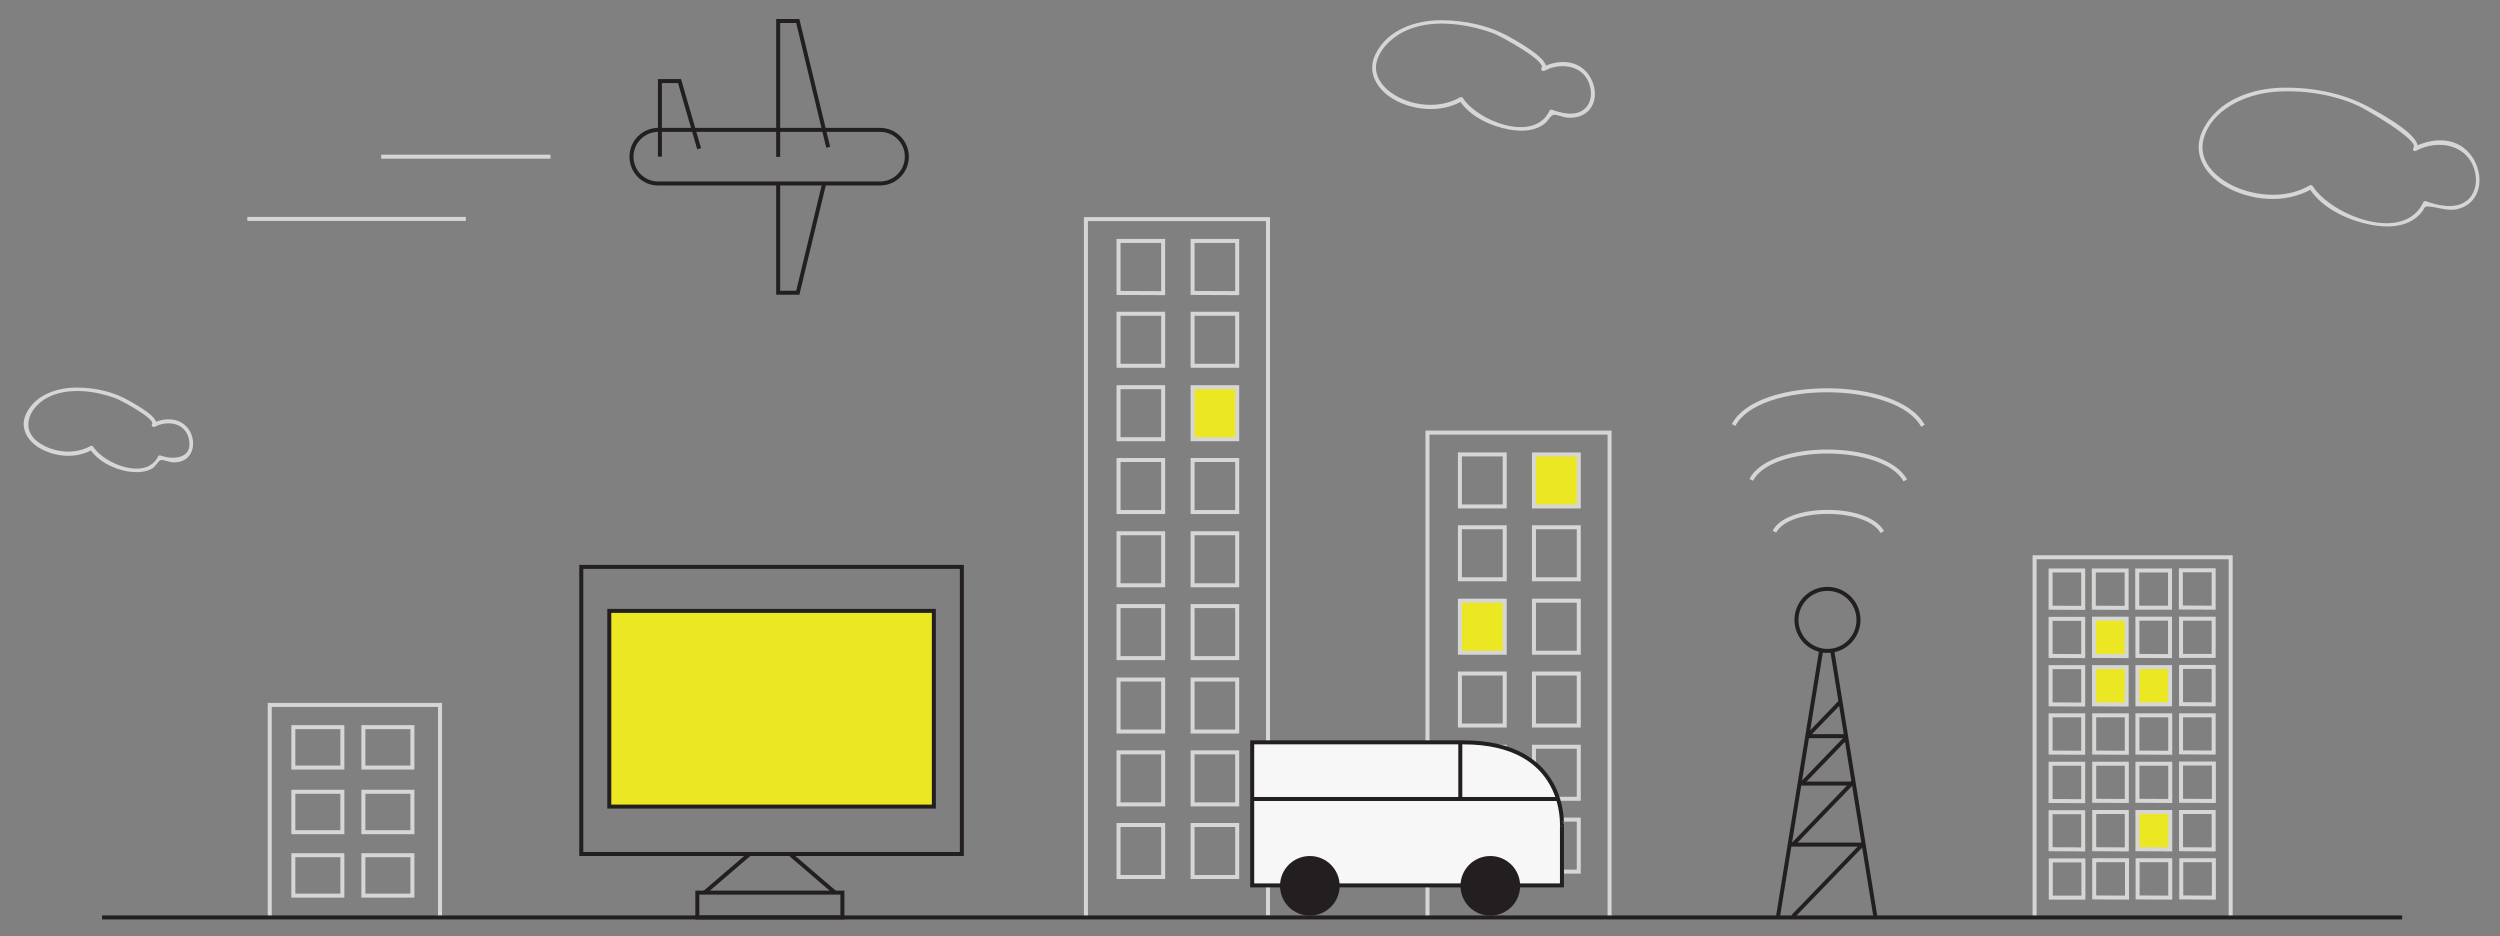 <?xml version="1.0" encoding="utf-8"?>
<!-- Generator: Adobe Illustrator 21.1.0, SVG Export Plug-In . SVG Version: 6.00 Build 0)  -->
<svg version="1.1" xmlns="http://www.w3.org/2000/svg" xmlns:xlink="http://www.w3.org/1999/xlink" x="0px" y="0px"
	 viewBox="0 0 1249.4 468" style="enable-background:new 0 0 1249.4 468;" xml:space="preserve">
<rect x="0" y="0" width="1249.4" height="468" fill="#808080" stroke="none"/>
<style type="text/css">
	.st0{fill:none;stroke:#D6D6D5;stroke-width:2;stroke-miterlimit:10;}
	.st1{fill:#EBE722;stroke:#D6D6D5;stroke-width:2;stroke-miterlimit:10;}
	.st2{fill:none;stroke:#231F20;stroke-width:2;stroke-miterlimit:10;}
	.st3{fill:#EBE722;stroke:#231F20;stroke-width:2;stroke-miterlimit:10;}
	.st4{fill:#F7F7F7;stroke:#231F20;stroke-width:2;stroke-miterlimit:10;}
	.st5{fill:#231F20;}
	.st6{fill:#D6D6D5;}
</style>
<g id="Layer_4">
	<polyline class="st0" points="542.7,458.5 542.7,109.5 633.7,109.5 633.7,457.5 	"/>
	<polygon class="st0" points="559,146.4 559,120.4 581.3,120.4 581.3,146.5 	"/>
	<polygon class="st0" points="596,146.4 596,120.4 618.3,120.4 618.3,146.5 	"/>
	<polygon class="st0" points="559,182.8 559,156.8 581.3,156.8 581.3,182.8 	"/>
	<polygon class="st0" points="596,182.8 596,156.8 618.3,156.8 618.3,182.8 	"/>
	<polygon class="st0" points="559,219.5 559,193.5 581.3,193.5 581.3,219.5 	"/>
	<polygon class="st1" points="596,219.5 596,193.5 618.3,193.5 618.3,219.5 	"/>
	<polygon class="st0" points="559,255.9 559,229.9 581.3,229.9 581.3,255.9 	"/>
	<polygon class="st0" points="596,255.9 596,229.9 618.3,229.9 618.3,255.9 	"/>
	<polygon class="st0" points="559,292.5 559,266.5 581.3,266.5 581.3,292.5 	"/>
	<polygon class="st0" points="596,292.5 596,266.5 618.3,266.5 618.3,292.5 	"/>
	<polygon class="st0" points="559,328.9 559,302.9 581.3,302.9 581.3,328.9 	"/>
	<polygon class="st0" points="596,328.9 596,302.9 618.3,302.9 618.3,328.9 	"/>
	<polygon class="st0" points="559,365.6 559,339.6 581.3,339.6 581.3,365.6 	"/>
	<polygon class="st0" points="596,365.6 596,339.6 618.3,339.6 618.3,365.6 	"/>
	<polygon class="st0" points="559,402 559,376 581.3,376 581.3,402 	"/>
	<polygon class="st0" points="596,402 596,376 618.3,376 618.3,402 	"/>
	<polygon class="st0" points="559,438.3 559,412.3 581.3,412.3 581.3,438.3 	"/>
	<polygon class="st0" points="596,438.3 596,412.3 618.3,412.3 618.3,438.3 	"/>
</g>
<g id="Слой_31">
	<polyline class="st0" points="713.4,458.5 713.4,216.2 804.4,216.2 804.4,457.9 	"/>
	<polygon class="st0" points="729.6,253.1 729.6,227.1 752,227.1 752,253.1 	"/>
	<polygon class="st1" points="766.6,253.1 766.6,227.1 789,227.1 789,253.1 	"/>
	<polygon class="st0" points="729.6,289.5 729.6,263.5 752,263.5 752,289.5 	"/>
	<polygon class="st0" points="766.6,289.5 766.6,263.5 789,263.5 789,289.5 	"/>
	<polygon class="st1" points="729.6,326.2 729.6,300.2 752,300.2 752,326.2 	"/>
	<polygon class="st0" points="766.6,326.2 766.6,300.2 789,300.2 789,326.2 	"/>
	<polygon class="st0" points="729.6,362.6 729.6,336.6 752,336.6 752,362.6 	"/>
	<polygon class="st0" points="766.6,362.6 766.6,336.6 789,336.6 789,362.6 	"/>
	<polygon class="st0" points="729.6,399.2 729.6,373.2 752,373.2 752,399.2 	"/>
	<polygon class="st0" points="729.6,435.6 729.6,409.6 752,409.6 752,435.6 	"/>
	<polygon class="st0" points="766.6,399.2 766.6,373.2 789,373.2 789,399.2 	"/>
	<polygon class="st0" points="766.6,435.6 766.6,409.6 789,409.6 789,435.6 	"/>
</g>
<g id="Слой_33">
	<polyline class="st0" points="1016.8,458 1016.8,278.5 1114.8,278.5 1114.8,458 	"/>
	<polygon class="st0" points="1024.8,303.7 1024.8,285.1 1041.1,285.1 1041.1,303.8 	"/>
	<polygon class="st0" points="1046.4,303.7 1046.4,285.1 1062.8,285.1 1062.8,303.8 	"/>
	<polygon class="st0" points="1068.1,303.7 1068.1,285.1 1084.5,285.1 1084.5,303.7 	"/>
	<polygon class="st0" points="1089.9,303.6 1089.9,285 1106.3,285 1106.3,303.7 	"/>
	<polygon class="st0" points="1024.8,327.8 1024.8,309.3 1041.1,309.3 1041.1,327.9 	"/>
	<polygon class="st1" points="1046.5,327.8 1046.5,309.2 1062.8,309.2 1062.8,327.9 	"/>
	<polygon class="st0" points="1068.2,327.8 1068.2,309.2 1084.5,309.2 1084.5,327.9 	"/>
	<polygon class="st0" points="1090,327.8 1090,309.2 1106.3,309.2 1106.3,327.8 	"/>
	<polygon class="st0" points="1024.8,352 1024.8,333.4 1041.1,333.4 1041.1,352.1 	"/>
	<polygon class="st1" points="1046.5,352 1046.5,333.4 1062.8,333.4 1062.8,352.1 	"/>
	<polygon class="st1" points="1068.2,352 1068.2,333.4 1084.5,333.4 1084.5,352 	"/>
	<polygon class="st0" points="1090,351.9 1090,333.3 1106.3,333.3 1106.3,352 	"/>
	<polygon class="st0" points="1068.2,376.1 1068.2,357.5 1084.6,357.5 1084.6,376.2 	"/>
	<polygon class="st0" points="1090,376 1090,357.5 1106.3,357.5 1106.3,376.1 	"/>
	<polygon class="st0" points="1068.2,400.2 1068.2,381.7 1084.6,381.7 1084.6,400.3 	"/>
	<polygon class="st0" points="1090,400.2 1090,381.6 1106.4,381.6 1106.4,400.3 	"/>
	<polygon class="st1" points="1068.2,424.4 1068.2,405.8 1084.6,405.8 1084.6,424.5 	"/>
	<polygon class="st0" points="1090,424.4 1090,405.8 1106.3,405.8 1106.3,424.5 	"/>
	<polygon class="st0" points="1068.3,448.5 1068.3,429.9 1084.6,429.9 1084.6,448.6 	"/>
	<polygon class="st0" points="1090.1,448.5 1090.1,429.9 1106.4,429.9 1106.4,448.6 	"/>
	<polygon class="st0" points="1024.8,376.1 1024.8,357.5 1041.1,357.5 1041.1,376.2 	"/>
	<polygon class="st0" points="1046.6,376.1 1046.6,357.5 1062.9,357.5 1062.9,376.2 	"/>
	<polygon class="st0" points="1024.8,400.3 1024.8,381.7 1041.1,381.7 1041.1,400.4 	"/>
	<polygon class="st0" points="1046.6,400.2 1046.6,381.7 1062.9,381.7 1062.9,400.3 	"/>
	<polygon class="st0" points="1024.8,424.4 1024.8,405.9 1041.1,405.9 1041.1,424.5 	"/>
	<polygon class="st0" points="1046.6,424.4 1046.6,405.8 1062.9,405.8 1062.9,424.5 	"/>
	<polygon class="st0" points="1024.9,448.6 1024.9,430 1041.2,430 1041.2,448.6 	"/>
	<polygon class="st0" points="1046.6,448.5 1046.6,429.9 1063,429.9 1063,448.6 	"/>
</g>
<g id="Слой_34">
	<polyline class="st0" points="134.8,458.5 134.8,352.3 219.9,352.3 219.9,458.5 	"/>
	<rect x="146.6" y="363.4" class="st0" width="24.5" height="20.2"/>
	<rect x="181.6" y="363.4" class="st0" width="24.5" height="20.2"/>
	<rect x="146.6" y="395.7" class="st0" width="24.5" height="20.2"/>
	<rect x="181.6" y="395.7" class="st0" width="24.5" height="20.2"/>
	<rect x="146.6" y="427.4" class="st0" width="24.5" height="20.2"/>
	<rect x="181.6" y="427.4" class="st0" width="24.5" height="20.2"/>
</g>
<g id="Layer_10">
	<g id="Layer_7">
		<rect x="348.5" y="446.1" class="st2" width="72.5" height="12.4"/>
	</g>
	<g id="Layer_8">
		<line class="st2" x1="352.1" y1="446.1" x2="374.6" y2="426.8"/>
		<line class="st2" x1="417.3" y1="446.1" x2="394.8" y2="426.8"/>
	</g>
	<g id="Layer_5">
		<rect x="290.5" y="283.3" class="st2" width="190.2" height="143.5"/>
	</g>
	<g id="Layer_9">
		<g id="Layer_6">
			<rect x="304.5" y="305.3" class="st3" width="162.2" height="97.8"/>
		</g>
	</g>
</g>
<g id="Layer_2">
	<line class="st2" x1="51" y1="458.5" x2="1200.5" y2="458.5"/>
</g>
<g id="Layer_3">
	<path class="st4" d="M731.3,371H625.8v71.5h154.8V413C780.5,413,783.7,371,731.3,371z"/>
	<line class="st2" x1="625.8" y1="399.3" x2="778.8" y2="399.3"/>
	<line class="st2" x1="729.8" y1="371.5" x2="729.8" y2="398.8"/>
	<circle class="st5" cx="654.6" cy="442.7" r="14.9"/>
	<circle class="st5" cx="744.8" cy="442.7" r="14.9"/>
</g>
<g id="Layer_15">
	<g id="Layer_12">
		<g>
			<path class="st2" d="M328.9,91.7c-7.4,0-13.3-6-13.3-13.4c0-7.4,6-13.4,13.4-13.4h0.6h110.2c7.4,0,13.4,6,13.4,13.4
				c0,7.4-6,13.4-13.4,13.4L328.9,91.7z"/>
		</g>
	</g>
	<g id="Layer_11">
		<polyline class="st2" points="329.8,78.3 329.8,40.5 339.6,40.5 349.4,74.3 		"/>
	</g>
	<g id="Layer_11_copy">
		<polyline class="st2" points="388.9,78.4 388.9,10.5 398.7,10.5 413.9,73.6 		"/>
	</g>
	<g id="Layer_11_copy_2">
		<polyline class="st2" points="388.9,91.7 388.9,146.3 398.7,146.3 411.9,91.7 		"/>
	</g>
	<g id="Layer_16">
		<line class="st0" x1="275.1" y1="78.3" x2="190.5" y2="78.3"/>
		<line class="st0" x1="232.8" y1="109.4" x2="123.6" y2="109.4"/>
	</g>
</g>
<g id="Слой_27">
	<g id="Layer_17">
		<circle class="st2" cx="913.3" cy="309.8" r="15.5"/>
	</g>
	<g id="Layer_18">
		<line class="st2" x1="888.5" y1="458.5" x2="910.1" y2="325.3"/>
	</g>
	<g id="Layer_18_copy">
		<line class="st2" x1="937.3" y1="458.5" x2="915.7" y2="325.3"/>
	</g>
	<g id="Слой_20">
		<line class="st2" x1="919.8" y1="350.7" x2="903.2" y2="367.9"/>
	</g>
	<g id="Слой_20__x28_копия_x29_">
		<line class="st2" x1="922.7" y1="368.6" x2="900.2" y2="391.9"/>
	</g>
	<g id="Слой_20__x28_копия2_x29_">
		<line class="st2" x1="926.5" y1="390.4" x2="896" y2="422.1"/>
	</g>
	<g id="Слой_20__x28_копия3_x29_">
		<line class="st2" x1="931" y1="421.8" x2="896" y2="458"/>
	</g>
	<g id="Слой_24">
		<line class="st2" x1="903.2" y1="367.9" x2="922.6" y2="367.9"/>
	</g>
	<g id="Слой_25">
		<line class="st2" x1="899.3" y1="391.6" x2="926.2" y2="391.6"/>
	</g>
	<g id="Слой_26">
		<line class="st2" x1="894.7" y1="422.1" x2="931" y2="422.1"/>
	</g>
	<g id="Слой_28">
		<path class="st0" d="M886.8,265.7c6.8-13.2,46.5-13.2,53.9,0.2"/>
	</g>
	<g id="Слой_28__x28_копия_x29_">
		<path class="st0" d="M875.2,239.8c9.8-18.9,66.5-18.9,77,0.3"/>
	</g>
	<g id="Слой_28__x28_копия2_x29_">
		<path class="st0" d="M866.4,212.4c12-23.2,81.7-23.2,94.6,0.4"/>
	</g>
</g>
<g id="Слой_32">
	<g>
		<g>
			<path class="st6" d="M1209.4,74.4c11.8-5,25.8-0.7,27.8,13.2c0.7,4.8-0.7,10.1-4.8,13c-5.9,4.1-14,2.1-20.2-0.1
				c-0.4-0.1-1,0.1-1.1,0.5c-9.7,21-46,6.6-55.3-8c-0.3-0.5-0.9-0.6-1.4-0.4c-10.6,6.2-24,5.9-35.3,1.6
				c-9.9-3.8-20.9-12.6-17.9-24.5c3.9-15.1,21.2-22.6,35.3-23.8c13.7-1.1,29.3,1.1,41.9,6.9c3.4,1.5,30.7,17.2,27.8,21
				c-0.7,0.9,0.1,2.1,1.2,1.6C1208.1,75,1208.8,74.7,1209.4,74.4c1.2-0.5,0.1-2.3-1-1.7c-0.7,0.3-1.3,0.6-2,0.9
				c0.4,0.5,0.8,1,1.2,1.6c4.9-6.2-18.1-18.5-21.6-20.5c-12.9-7.6-28.4-10.9-43.4-10.9c-16.3-0.1-34.4,5.8-41.9,21.6
				c-5.3,11.1,1.1,21.6,10.8,27.4c12.8,7.7,30.7,9.3,43.9,1.6c-0.5-0.1-0.9-0.2-1.4-0.4c6.3,10.1,19.4,16.1,30.7,18.3
				c5.7,1.1,12,1.4,17.5-0.6c2.2-0.8,4.2-1.9,5.9-3.4c1-0.9,1.9-1.8,2.6-2.9c1.4-1.9,0.8-2.3,3-2.2c5.4,0.4,9.7,2.7,15.2,1.1
				c3.4-1,6.3-3,8.1-6.1c3.8-6.3,2.2-14.8-2-20.5c-6.5-8.8-17.4-9.1-26.8-5.1C1207.2,73.2,1208.2,74.9,1209.4,74.4z"/>
		</g>
	</g>
</g>
<g id="Слой_35">
	<g>
		<g>
			<path class="st6" d="M773.1,34.7c9.1-3.8,19.9-1.1,21.8,9.7c0.6,3.7-0.2,7.8-3.2,10.2c-4.5,3.7-11.3,2-16.2,0.2
				c-0.4-0.1-1,0.1-1.1,0.5c-7.7,16.4-36,5.1-43.3-6.3c-0.3-0.5-0.9-0.6-1.4-0.4c-10.4,6.1-24.9,4.5-34.5-2.3
				c-4.6-3.3-8.3-8.4-7.4-14.3c1.1-6.9,7.5-13,13.4-16c13.3-6.9,31.2-4.3,44.8,0.5c3.3,1.2,27,14,24.4,17.5
				c-0.7,0.9,0.6,1.7,1.4,1.4c0.5-0.2,1-0.5,1.6-0.7c1.2-0.5,0.1-2.3-1-1.7c-0.5,0.2-1,0.5-1.6,0.7c0.5,0.5,0.9,0.9,1.4,1.4
				c3.7-4.9-14-14.4-16.7-16c-10.5-6.2-23.1-9-35.2-9c-12.9,0-27,4.7-33,17.2c-4.2,8.8,0.8,17.2,8.5,21.9
				c10.2,6.2,24.4,7.4,34.9,1.3c-0.5-0.1-0.9-0.2-1.4-0.4c5.2,8.1,15.6,12.9,24.7,14.6c4.4,0.8,9.2,1,13.5-0.5
				c1.7-0.6,3.4-1.5,4.8-2.7c1.5-1.3,2.6-3.9,4.3-4.1c1.9-0.1,4.6,1.2,6.6,1.4c1.9,0.1,3.8,0,5.6-0.5c2.7-0.8,5-2.4,6.5-4.8
				c3-4.9,1.9-11.6-1.3-16.1c-5.1-7.2-13.9-7.7-21.5-4.6C771.4,33.3,771.9,35.2,773.1,34.7z"/>
		</g>
	</g>
</g>
<g id="Слой_36">
	<g>
		<g>
			<path class="st6" d="M78.3,212.8c6.7-2.8,14.7-1,16.2,7.1c1.7,9.3-7.8,10.1-14.4,7.7c-0.4-0.1-0.9,0.1-1.1,0.5
				c-5.9,12.2-26.8,3.8-32.4-4.8c-0.3-0.5-0.9-0.6-1.4-0.4c-7.7,4.4-18.3,3.4-25.6-1.6c-10.5-7.2-4.3-19,5.6-23.3
				c9.9-4.4,22.6-2.6,32.5,1c2.5,0.9,20,10.3,18.3,12.9c-0.6,0.9,0.5,1.8,1.4,1.4c0.4-0.2,0.8-0.4,1.2-0.6c1.2-0.5,0.1-2.3-1-1.7
				c-0.4,0.2-0.8,0.4-1.2,0.6c0.5,0.5,0.9,0.9,1.4,1.4c2.8-4.1-10.2-10.9-12.5-12.3c-8.2-4.9-17.9-7.1-27.4-7
				c-9.8,0.1-20.6,3.8-25,13.4c-3,6.7,0.7,13,6.5,16.6c7.9,4.8,18.7,5.7,26.8,1c-0.5-0.1-0.9-0.2-1.4-0.4c5,7.6,16.3,12.3,25.3,11.6
				c2.1-0.2,4.1-0.7,5.9-1.7c1.6-0.9,2.9-3.6,4.2-4.2c1.2-0.5,4.8,1.1,6.4,1.1c1.6,0,3.2-0.2,4.6-0.8c5.5-2.3,6.4-8.9,4.2-13.8
				c-3.3-7.1-11-8.3-17.7-5.6C76.6,211.4,77.1,213.3,78.3,212.8z"/>
		</g>
	</g>
</g>
</svg>

